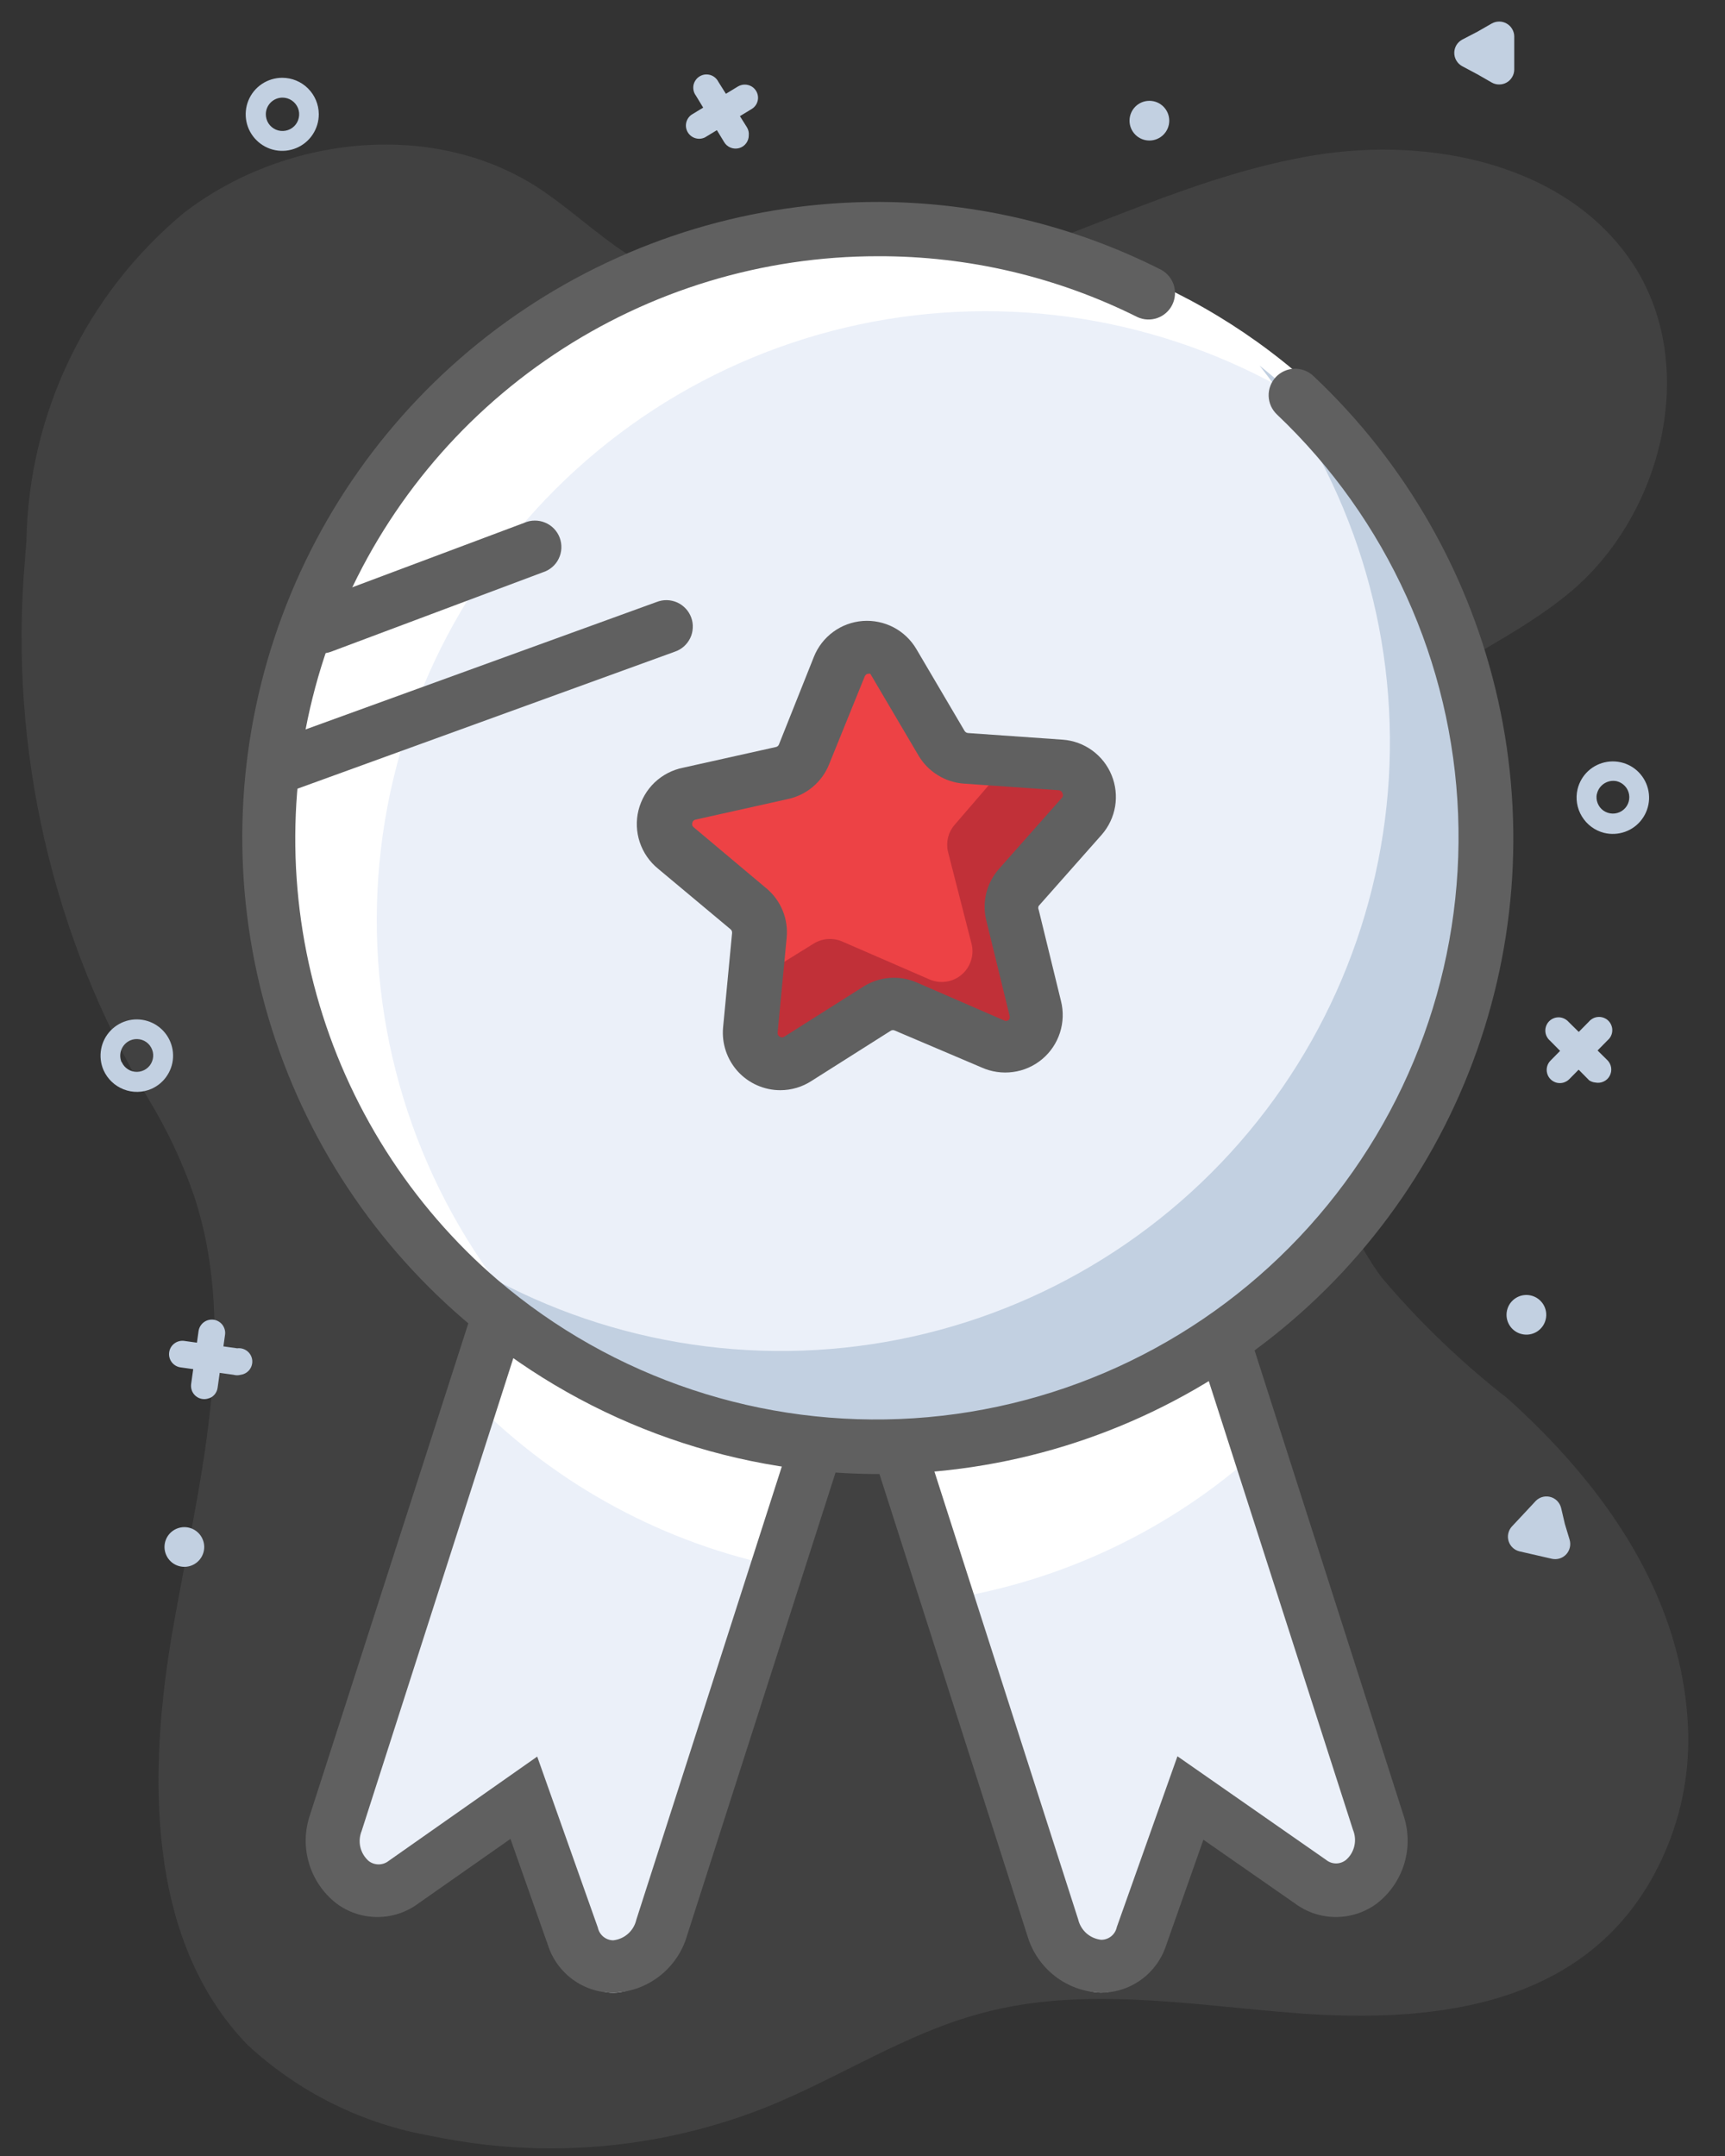 <svg width="40" height="50" viewBox="0 0 40 50" fill="none" xmlns="http://www.w3.org/2000/svg">
<rect x="0" y="0" width="40" height="50" fill="#333333" stroke="none"/>
<path opacity="0.12" d="M0.613 12.549C0.637 11.091 0.976 9.656 1.607 8.342C2.237 7.028 3.145 5.866 4.267 4.935C6.569 3.161 9.977 2.768 12.427 4.321C13.163 4.794 13.802 5.408 14.545 5.893C16.89 7.367 19.948 7.06 22.588 6.218C25.228 5.377 27.727 4.057 30.465 3.603C33.204 3.148 36.384 3.824 37.889 6.157C39.393 8.49 38.564 11.928 36.409 13.734C34.567 15.269 31.902 15.981 30.883 18.142C30.513 19.109 30.343 20.141 30.386 21.175C30.312 24.098 30.306 27.266 32.037 29.624C32.908 30.655 33.883 31.593 34.947 32.423C37.201 34.443 39.067 37.059 39.147 40.209C39.169 41.213 38.959 42.209 38.533 43.119C36.943 46.533 33.321 46.926 30.116 46.692C27.66 46.508 25.136 46.041 22.748 46.692C21.016 47.153 19.487 48.166 17.836 48.841C15.361 49.84 12.645 50.084 10.032 49.541C8.423 49.266 6.93 48.528 5.734 47.417C3.389 44.986 3.425 41.117 4.009 37.777C4.592 34.437 5.562 30.95 4.5 27.733C4.232 26.957 3.882 26.212 3.456 25.51C1.209 21.744 0.202 17.366 0.577 12.997L0.613 12.549Z" fill="#AAAAAA"/>
<path d="M15.349 45.317L22.662 22.495L15.122 20.076L7.803 42.861C7.453 43.954 8.472 44.844 9.363 44.224L12.156 42.315L13.292 45.514C13.648 46.545 14.993 46.404 15.349 45.317Z" fill="#EBF0F9"/>
<path d="M24.436 45.317L17.068 22.495L24.614 20.076L31.957 42.861C32.307 43.954 31.288 44.844 30.398 44.224L27.61 42.284L26.474 45.483C26.112 46.545 24.762 46.404 24.436 45.317Z" fill="#EBF0F9"/>
<path d="M29.164 33.651C27.142 35.474 24.633 36.669 21.943 37.09L19.266 28.739L22.048 20.058L19.266 19.167L24.025 17.639L29.164 33.651Z" fill="white"/>
<path d="M17.682 19.425L20.494 28.125L17.866 36.291C15.177 35.693 12.725 34.313 10.818 32.325L15.73 17.006L20.494 18.535L17.682 19.425Z" fill="white"/>
<path d="M14.219 46.213C13.881 46.214 13.552 46.106 13.279 45.906C13.007 45.706 12.805 45.425 12.703 45.102L11.837 42.646L9.7 44.144C9.426 44.348 9.093 44.458 8.752 44.458C8.41 44.458 8.077 44.348 7.803 44.144C7.499 43.909 7.276 43.584 7.166 43.215C7.055 42.846 7.064 42.452 7.189 42.087L14.723 18.695L23.435 21.488L15.932 44.887C15.825 45.257 15.604 45.584 15.301 45.822C14.998 46.06 14.629 46.197 14.244 46.213H14.219ZM12.457 40.737L13.863 44.703C13.88 44.785 13.925 44.86 13.989 44.913C14.054 44.967 14.135 44.997 14.219 44.998C14.347 44.984 14.466 44.932 14.562 44.847C14.658 44.762 14.725 44.65 14.754 44.525L21.894 22.28L15.515 20.236L8.386 42.462C8.338 42.58 8.327 42.71 8.355 42.834C8.384 42.959 8.451 43.071 8.546 43.156C8.612 43.209 8.695 43.237 8.779 43.237C8.864 43.237 8.946 43.209 9.013 43.156L12.457 40.737Z" fill="#606060"/>
<path d="M25.541 46.213C25.151 46.203 24.774 46.069 24.465 45.831C24.157 45.592 23.931 45.262 23.822 44.887L16.325 21.488L25.05 18.695L32.541 42.087C32.666 42.452 32.674 42.846 32.564 43.215C32.454 43.584 32.231 43.909 31.927 44.144C31.652 44.348 31.32 44.458 30.978 44.458C30.636 44.458 30.304 44.348 30.029 44.144L27.905 42.665L27.039 45.12C26.935 45.437 26.735 45.712 26.466 45.908C26.197 46.104 25.874 46.211 25.541 46.213ZM25.001 44.513C25.03 44.637 25.097 44.75 25.192 44.835C25.288 44.919 25.408 44.972 25.535 44.986C25.62 44.986 25.703 44.957 25.769 44.903C25.835 44.849 25.88 44.774 25.897 44.691L27.303 40.73L30.748 43.131C30.814 43.185 30.896 43.215 30.981 43.215C31.066 43.215 31.149 43.185 31.215 43.131C31.31 43.047 31.377 42.934 31.405 42.81C31.434 42.685 31.423 42.555 31.374 42.437L24.24 20.236L17.866 22.28L25.001 44.513Z" fill="#606060"/>
<path d="M4.917 30.888L4.746 32.141L4.917 30.888Z" fill="#C2D0E1"/>
<path d="M4.862 32.423C4.911 32.403 4.953 32.37 4.986 32.328C5.018 32.286 5.039 32.236 5.046 32.184L5.218 30.956C5.224 30.916 5.222 30.875 5.211 30.835C5.201 30.796 5.183 30.759 5.159 30.726C5.134 30.694 5.104 30.666 5.068 30.646C5.033 30.625 4.995 30.611 4.954 30.606C4.914 30.6 4.873 30.603 4.833 30.613C4.794 30.623 4.757 30.641 4.725 30.665C4.692 30.69 4.665 30.721 4.644 30.756C4.623 30.791 4.61 30.83 4.604 30.87L4.432 32.098C4.425 32.152 4.432 32.206 4.452 32.257C4.473 32.307 4.506 32.351 4.549 32.384C4.592 32.417 4.644 32.438 4.697 32.445C4.751 32.452 4.806 32.444 4.856 32.423H4.862Z" fill="#C2D0E1"/>
<path d="M4.205 31.429L5.458 31.601L4.205 31.429Z" fill="#C2D0E1"/>
<path d="M5.581 31.883C5.662 31.872 5.736 31.83 5.786 31.765C5.836 31.7 5.858 31.617 5.848 31.536C5.837 31.455 5.795 31.381 5.73 31.331C5.664 31.281 5.582 31.258 5.501 31.269L4.273 31.097C4.232 31.091 4.191 31.094 4.152 31.104C4.113 31.114 4.076 31.132 4.043 31.157C3.977 31.206 3.934 31.28 3.923 31.361C3.911 31.442 3.933 31.525 3.982 31.591C4.032 31.656 4.105 31.7 4.187 31.711L5.415 31.883C5.469 31.898 5.526 31.898 5.581 31.883Z" fill="#C2D0E1"/>
<path d="M2.4 24.816C2.334 24.663 2.315 24.495 2.345 24.331C2.374 24.168 2.452 24.017 2.567 23.898C2.683 23.778 2.831 23.696 2.993 23.66C3.156 23.625 3.325 23.639 3.479 23.699C3.634 23.76 3.767 23.865 3.862 24.001C3.957 24.137 4.01 24.299 4.013 24.465C4.017 24.631 3.971 24.794 3.881 24.934C3.792 25.075 3.663 25.185 3.511 25.252C3.306 25.341 3.074 25.345 2.866 25.263C2.658 25.181 2.49 25.021 2.4 24.816ZM2.824 24.632C2.854 24.701 2.904 24.759 2.968 24.799C3.031 24.839 3.105 24.86 3.18 24.858C3.255 24.856 3.328 24.832 3.39 24.789C3.452 24.746 3.499 24.686 3.526 24.616C3.554 24.546 3.56 24.469 3.544 24.396C3.527 24.323 3.49 24.256 3.436 24.203C3.382 24.151 3.313 24.116 3.239 24.103C3.165 24.09 3.089 24.098 3.02 24.128C2.927 24.169 2.854 24.244 2.816 24.339C2.778 24.433 2.779 24.538 2.818 24.632H2.824Z" fill="#C2D0E1"/>
<path d="M4.458 36.299C4.692 36.197 4.799 35.926 4.697 35.693C4.596 35.46 4.325 35.353 4.092 35.454C3.858 35.555 3.751 35.826 3.853 36.06C3.954 36.293 4.225 36.4 4.458 36.299Z" fill="#C2D0E1"/>
<path d="M37.06 23.913L36.169 24.816L37.06 23.913Z" fill="#C2D0E1"/>
<path d="M36.102 25.111C36.153 25.122 36.207 25.121 36.257 25.106C36.308 25.09 36.354 25.063 36.391 25.025L37.281 24.122C37.313 24.095 37.339 24.06 37.357 24.022C37.375 23.984 37.385 23.942 37.386 23.9C37.388 23.858 37.38 23.816 37.364 23.776C37.349 23.737 37.325 23.702 37.295 23.672C37.265 23.642 37.229 23.619 37.189 23.604C37.15 23.589 37.108 23.582 37.065 23.584C37.023 23.586 36.982 23.596 36.944 23.615C36.906 23.634 36.872 23.66 36.845 23.692L35.955 24.595C35.916 24.634 35.888 24.682 35.875 24.735C35.861 24.788 35.862 24.844 35.877 24.896C35.892 24.949 35.92 24.996 35.96 25.034C36 25.072 36.049 25.098 36.102 25.111Z" fill="#C2D0E1"/>
<path d="M36.163 23.92L37.066 24.804L36.163 23.92Z" fill="#C2D0E1"/>
<path d="M36.992 25.105C37.057 25.118 37.124 25.111 37.184 25.083C37.244 25.056 37.294 25.01 37.325 24.952C37.357 24.894 37.369 24.827 37.36 24.762C37.351 24.697 37.321 24.636 37.275 24.589L36.372 23.698C36.344 23.667 36.31 23.641 36.272 23.623C36.234 23.605 36.192 23.594 36.15 23.593C36.108 23.592 36.066 23.599 36.026 23.615C35.987 23.631 35.952 23.654 35.922 23.684C35.892 23.715 35.869 23.75 35.854 23.79C35.839 23.829 35.832 23.872 35.834 23.914C35.836 23.956 35.846 23.998 35.865 24.035C35.884 24.073 35.91 24.107 35.942 24.134L36.851 25.055C36.893 25.083 36.942 25.1 36.992 25.105Z" fill="#C2D0E1"/>
<path d="M36.581 18.302C36.62 18.14 36.706 17.993 36.828 17.88C36.951 17.767 37.105 17.693 37.269 17.668C37.434 17.642 37.602 17.666 37.754 17.736C37.905 17.806 38.031 17.92 38.118 18.063C38.204 18.205 38.246 18.37 38.239 18.537C38.231 18.703 38.174 18.864 38.075 18.998C37.977 19.132 37.84 19.234 37.683 19.29C37.526 19.346 37.356 19.355 37.195 19.315C36.98 19.26 36.796 19.123 36.681 18.933C36.566 18.744 36.53 18.517 36.581 18.302ZM37.029 18.406C37.013 18.479 37.019 18.556 37.046 18.625C37.073 18.695 37.12 18.756 37.181 18.799C37.243 18.842 37.316 18.866 37.39 18.868C37.465 18.87 37.539 18.85 37.603 18.81C37.666 18.77 37.717 18.713 37.748 18.644C37.778 18.576 37.788 18.5 37.776 18.426C37.764 18.352 37.73 18.283 37.679 18.229C37.628 18.174 37.562 18.135 37.489 18.117C37.439 18.107 37.388 18.106 37.337 18.115C37.287 18.125 37.239 18.144 37.196 18.172C37.154 18.2 37.117 18.236 37.088 18.278C37.059 18.321 37.039 18.368 37.029 18.418V18.406Z" fill="#C2D0E1"/>
<path d="M35.843 30.597C35.901 30.349 35.747 30.102 35.499 30.044C35.252 29.986 35.004 30.14 34.946 30.387C34.888 30.635 35.042 30.883 35.29 30.94C35.537 30.998 35.785 30.845 35.843 30.597Z" fill="#C2D0E1"/>
<path d="M36.2 34.971C36.184 34.908 36.151 34.85 36.105 34.804C36.058 34.758 35.999 34.726 35.935 34.712C35.871 34.698 35.805 34.702 35.743 34.724C35.681 34.746 35.627 34.785 35.586 34.836L35.322 35.119L35.058 35.401C35.017 35.446 34.988 35.501 34.975 35.561C34.961 35.62 34.964 35.682 34.982 35.741C35 35.799 35.033 35.852 35.077 35.893C35.122 35.935 35.177 35.964 35.236 35.978L35.611 36.064L35.985 36.15C36.045 36.163 36.107 36.161 36.165 36.143C36.223 36.125 36.276 36.092 36.318 36.047C36.359 36.002 36.388 35.947 36.402 35.888C36.416 35.829 36.414 35.767 36.397 35.708L36.286 35.34L36.2 34.971Z" fill="#C2D0E1"/>
<path d="M16.19 2.921L17.271 2.264L16.19 2.921Z" fill="#C2D0E1"/>
<path d="M17.578 2.264C17.578 2.317 17.565 2.369 17.539 2.416C17.513 2.462 17.476 2.501 17.43 2.528L16.35 3.185C16.281 3.22 16.202 3.227 16.128 3.206C16.054 3.185 15.991 3.137 15.95 3.071C15.91 3.005 15.896 2.927 15.911 2.852C15.926 2.776 15.969 2.709 16.031 2.663L17.111 2.006C17.158 1.978 17.211 1.963 17.266 1.962C17.321 1.961 17.374 1.975 17.422 2.001C17.47 2.028 17.509 2.067 17.537 2.115C17.564 2.162 17.578 2.216 17.578 2.27V2.264Z" fill="#C2D0E1"/>
<path d="M16.399 2.056L17.056 3.136L16.399 2.056Z" fill="#C2D0E1"/>
<path d="M17.363 3.136C17.364 3.204 17.342 3.27 17.301 3.324C17.261 3.378 17.204 3.417 17.139 3.435C17.074 3.453 17.004 3.449 16.942 3.424C16.879 3.399 16.826 3.354 16.792 3.296L16.135 2.215C16.11 2.181 16.092 2.142 16.083 2.1C16.074 2.059 16.073 2.016 16.081 1.974C16.089 1.933 16.106 1.893 16.131 1.858C16.155 1.823 16.186 1.794 16.222 1.772C16.259 1.749 16.299 1.735 16.341 1.729C16.383 1.724 16.426 1.727 16.467 1.738C16.508 1.75 16.546 1.77 16.578 1.797C16.611 1.824 16.638 1.858 16.657 1.896L17.32 2.952C17.354 3.007 17.369 3.072 17.363 3.136Z" fill="#C2D0E1"/>
<path d="M7.392 2.645C7.393 2.813 7.344 2.977 7.252 3.117C7.16 3.258 7.028 3.367 6.873 3.432C6.718 3.497 6.548 3.515 6.383 3.483C6.218 3.451 6.067 3.371 5.948 3.252C5.828 3.134 5.747 2.983 5.714 2.819C5.681 2.654 5.697 2.483 5.761 2.328C5.825 2.173 5.934 2.04 6.073 1.947C6.213 1.854 6.377 1.804 6.544 1.804C6.768 1.804 6.983 1.892 7.141 2.05C7.3 2.207 7.39 2.421 7.392 2.645ZM6.164 2.645C6.163 2.722 6.184 2.797 6.226 2.862C6.268 2.926 6.328 2.976 6.398 3.007C6.469 3.037 6.547 3.045 6.622 3.031C6.698 3.017 6.767 2.981 6.822 2.927C6.877 2.873 6.914 2.804 6.929 2.729C6.945 2.654 6.938 2.576 6.909 2.505C6.879 2.434 6.83 2.373 6.766 2.33C6.702 2.287 6.627 2.264 6.551 2.264C6.449 2.264 6.352 2.304 6.279 2.375C6.207 2.447 6.165 2.543 6.164 2.645Z" fill="#C2D0E1"/>
<path d="M26.653 3.259C26.907 3.259 27.113 3.053 27.113 2.799C27.113 2.544 26.907 2.338 26.653 2.338C26.398 2.338 26.192 2.544 26.192 2.799C26.192 3.053 26.398 3.259 26.653 3.259Z" fill="#C2D0E1"/>
<path d="M33.904 1.534C33.849 1.504 33.803 1.459 33.771 1.405C33.739 1.351 33.722 1.289 33.722 1.227C33.722 1.164 33.739 1.102 33.771 1.048C33.803 0.994 33.849 0.95 33.904 0.92L34.26 0.735L34.591 0.545C34.644 0.515 34.704 0.5 34.765 0.5C34.826 0.5 34.886 0.516 34.938 0.547C34.991 0.577 35.035 0.621 35.065 0.673C35.096 0.726 35.113 0.785 35.113 0.846V1.613C35.113 1.674 35.096 1.734 35.065 1.786C35.035 1.839 34.991 1.882 34.938 1.913C34.886 1.943 34.826 1.959 34.765 1.959C34.704 1.96 34.644 1.944 34.591 1.914L34.26 1.724L33.904 1.534Z" fill="#C2D0E1"/>
<path d="M20.359 33.572C28.158 33.572 34.481 27.249 34.481 19.45C34.481 11.651 28.158 5.328 20.359 5.328C12.56 5.328 6.238 11.651 6.238 19.45C6.238 27.249 12.56 33.572 20.359 33.572Z" fill="#EBF0F9"/>
<path d="M31.835 10.436C29.126 8.206 25.683 7.064 22.178 7.233C18.672 7.402 15.356 8.87 12.874 11.351C10.392 13.832 8.923 17.148 8.753 20.653C8.583 24.159 9.724 27.601 11.954 30.311C10.433 29.059 9.192 27.503 8.309 25.743C7.425 23.983 6.92 22.057 6.825 20.09C6.73 18.123 7.048 16.157 7.758 14.32C8.467 12.483 9.554 10.815 10.946 9.423C12.339 8.03 14.008 6.945 15.845 6.235C17.683 5.526 19.648 5.209 21.615 5.305C23.582 5.4 25.508 5.906 27.267 6.79C29.027 7.674 30.583 8.916 31.835 10.436Z" fill="white"/>
<path d="M34.481 19.456C34.477 22.376 33.568 25.224 31.878 27.606C30.189 29.988 27.803 31.788 25.048 32.758C22.293 33.728 19.305 33.819 16.496 33.02C13.687 32.222 11.195 30.572 9.363 28.297C12.077 30.438 15.482 31.509 18.933 31.307C22.384 31.105 25.641 29.644 28.087 27.201C30.533 24.758 31.998 21.503 32.205 18.052C32.411 14.601 31.344 11.195 29.207 8.478C30.853 9.795 32.181 11.466 33.094 13.366C34.007 15.267 34.481 17.348 34.481 19.456Z" fill="#C2D0E1"/>
<path d="M20.359 34.185C16.822 34.179 13.404 32.899 10.732 30.581C10.462 30.348 10.202 30.107 9.952 29.857C7.884 27.796 6.475 25.167 5.903 22.304C5.332 19.441 5.623 16.472 6.742 13.775C7.86 11.078 9.754 8.774 12.184 7.155C14.614 5.537 17.47 4.676 20.39 4.683C22.66 4.692 24.897 5.23 26.923 6.255C27.063 6.331 27.169 6.458 27.218 6.61C27.266 6.762 27.253 6.927 27.182 7.07C27.111 7.213 26.987 7.322 26.837 7.375C26.686 7.428 26.521 7.421 26.376 7.354C24.508 6.42 22.448 5.936 20.359 5.942C17.686 5.941 15.072 6.734 12.849 8.22C10.626 9.705 8.894 11.817 7.872 14.288C6.85 16.759 6.585 19.477 7.109 22.099C7.634 24.721 8.924 27.128 10.818 29.016C11.047 29.245 11.287 29.466 11.536 29.679C14.213 31.967 17.678 33.12 21.192 32.891C24.706 32.662 27.992 31.069 30.349 28.453C32.707 25.836 33.949 22.402 33.811 18.883C33.673 15.364 32.166 12.038 29.612 9.614C29.553 9.558 29.506 9.492 29.472 9.419C29.439 9.345 29.421 9.266 29.418 9.185C29.413 9.022 29.473 8.864 29.584 8.745C29.696 8.626 29.85 8.556 30.013 8.551C30.094 8.549 30.174 8.562 30.25 8.59C30.325 8.619 30.394 8.662 30.453 8.717C32.603 10.74 34.096 13.363 34.739 16.244C35.381 19.126 35.143 22.134 34.055 24.879C32.967 27.624 31.08 29.979 28.638 31.638C26.196 33.297 23.312 34.185 20.359 34.185Z" fill="#606060"/>
<path d="M23.024 24.22L21.004 23.342C20.898 23.296 20.782 23.276 20.666 23.285C20.551 23.293 20.439 23.33 20.341 23.392L18.499 24.558C18.386 24.631 18.255 24.67 18.12 24.671C17.986 24.672 17.854 24.635 17.74 24.565C17.625 24.494 17.533 24.392 17.474 24.272C17.415 24.151 17.392 24.016 17.406 23.883L17.615 21.691C17.626 21.576 17.608 21.46 17.565 21.353C17.521 21.246 17.451 21.151 17.363 21.077L15.65 19.652C15.552 19.566 15.479 19.454 15.44 19.33C15.402 19.205 15.398 19.072 15.429 18.945C15.461 18.818 15.527 18.702 15.62 18.611C15.713 18.519 15.83 18.454 15.957 18.424L18.106 17.945C18.219 17.921 18.325 17.869 18.414 17.794C18.503 17.719 18.572 17.623 18.615 17.516L19.444 15.471C19.488 15.338 19.569 15.22 19.679 15.133C19.789 15.046 19.922 14.994 20.061 14.982C20.201 14.97 20.341 15 20.464 15.067C20.587 15.134 20.687 15.237 20.752 15.361L21.87 17.258C21.928 17.358 22.01 17.442 22.109 17.503C22.207 17.564 22.319 17.6 22.434 17.608L24.633 17.761C24.766 17.77 24.894 17.816 25.002 17.894C25.11 17.972 25.195 18.079 25.245 18.202C25.296 18.326 25.311 18.461 25.288 18.593C25.265 18.724 25.206 18.847 25.117 18.946L23.656 20.598C23.579 20.684 23.524 20.788 23.497 20.901C23.469 21.013 23.469 21.13 23.497 21.243L24.031 23.379C24.072 23.513 24.072 23.656 24.032 23.79C23.992 23.924 23.914 24.044 23.806 24.134C23.699 24.223 23.567 24.279 23.428 24.295C23.289 24.31 23.148 24.285 23.024 24.22Z" fill="#ED4245"/>
<path d="M23.632 20.604C23.56 20.687 23.509 20.786 23.482 20.893C23.456 21 23.454 21.111 23.478 21.218L24.006 23.355C24.04 23.485 24.037 23.622 23.996 23.75C23.955 23.878 23.879 23.992 23.776 24.079C23.674 24.166 23.549 24.221 23.415 24.24C23.282 24.259 23.146 24.239 23.024 24.184L21.004 23.336C20.898 23.291 20.782 23.271 20.666 23.279C20.551 23.288 20.439 23.324 20.341 23.385L18.499 24.552C18.386 24.625 18.255 24.664 18.12 24.665C17.986 24.666 17.854 24.629 17.74 24.558C17.625 24.488 17.533 24.386 17.474 24.266C17.415 24.145 17.392 24.01 17.406 23.877L17.516 22.722L18.861 21.887C18.959 21.825 19.07 21.788 19.186 21.778C19.301 21.769 19.417 21.787 19.524 21.832L21.544 22.71C21.667 22.765 21.802 22.785 21.936 22.766C22.069 22.748 22.194 22.692 22.297 22.605C22.399 22.519 22.476 22.405 22.516 22.276C22.557 22.148 22.561 22.011 22.527 21.881L21.98 19.744C21.956 19.637 21.958 19.526 21.984 19.419C22.011 19.313 22.062 19.214 22.134 19.131L23.362 17.706L24.59 17.792C24.723 17.801 24.851 17.847 24.959 17.925C25.068 18.003 25.152 18.109 25.202 18.233C25.253 18.357 25.268 18.492 25.245 18.623C25.223 18.755 25.163 18.877 25.075 18.977L23.632 20.604Z" fill="#C13038"/>
<path d="M18.094 25.283C17.908 25.283 17.725 25.244 17.556 25.169C17.386 25.094 17.234 24.985 17.109 24.848C16.985 24.711 16.89 24.549 16.831 24.374C16.772 24.198 16.75 24.012 16.767 23.828L16.976 21.636C16.977 21.619 16.974 21.603 16.968 21.588C16.962 21.573 16.952 21.56 16.939 21.55L15.257 20.144C15.061 19.984 14.915 19.771 14.835 19.532C14.755 19.292 14.745 19.034 14.806 18.789C14.868 18.544 14.997 18.321 15.18 18.146C15.364 17.972 15.592 17.853 15.84 17.804L17.989 17.325C18.006 17.322 18.021 17.315 18.034 17.304C18.047 17.294 18.057 17.28 18.063 17.264L18.873 15.232C18.965 15.001 19.12 14.801 19.321 14.654C19.521 14.507 19.758 14.42 20.006 14.401C20.253 14.383 20.501 14.434 20.721 14.549C20.941 14.665 21.124 14.839 21.25 15.054L22.367 16.951C22.376 16.965 22.387 16.976 22.401 16.985C22.415 16.993 22.431 16.999 22.447 17L24.645 17.154C24.891 17.172 25.128 17.259 25.328 17.405C25.527 17.55 25.683 17.748 25.776 17.977C25.87 18.206 25.898 18.456 25.858 18.7C25.817 18.944 25.71 19.171 25.547 19.358L24.086 21.009C24.079 21.023 24.075 21.039 24.075 21.055C24.075 21.071 24.079 21.087 24.086 21.101L24.602 23.213C24.664 23.457 24.655 23.712 24.578 23.951C24.501 24.19 24.358 24.402 24.166 24.563C23.973 24.724 23.739 24.828 23.49 24.861C23.242 24.895 22.988 24.858 22.76 24.755L20.752 23.901C20.738 23.894 20.722 23.89 20.706 23.89C20.69 23.89 20.674 23.894 20.66 23.901L18.818 25.068C18.603 25.208 18.351 25.283 18.094 25.283ZM20.138 15.625C20.119 15.625 20.101 15.631 20.086 15.642C20.07 15.653 20.059 15.668 20.052 15.686L19.223 17.731C19.143 17.93 19.014 18.108 18.849 18.247C18.685 18.386 18.488 18.483 18.278 18.529L16.129 19.008C16.111 19.011 16.094 19.02 16.081 19.033C16.067 19.046 16.059 19.063 16.055 19.081C16.049 19.1 16.048 19.12 16.053 19.139C16.059 19.157 16.07 19.174 16.086 19.186L17.774 20.604C17.94 20.743 18.069 20.92 18.15 21.12C18.231 21.32 18.263 21.537 18.241 21.752L18.032 23.944C18.029 23.964 18.032 23.984 18.041 24.001C18.049 24.019 18.064 24.033 18.081 24.042C18.097 24.053 18.115 24.059 18.134 24.059C18.152 24.059 18.17 24.053 18.186 24.042L20.028 22.876C20.21 22.762 20.416 22.695 20.63 22.679C20.844 22.663 21.059 22.699 21.256 22.784L23.276 23.662C23.291 23.672 23.309 23.677 23.328 23.677C23.346 23.677 23.364 23.672 23.38 23.662C23.396 23.65 23.407 23.633 23.413 23.614C23.418 23.596 23.417 23.576 23.411 23.557L22.877 21.372C22.82 21.159 22.817 20.935 22.868 20.72C22.92 20.506 23.024 20.308 23.171 20.144L24.633 18.492C24.643 18.477 24.649 18.458 24.649 18.44C24.649 18.421 24.643 18.403 24.633 18.388C24.626 18.37 24.615 18.354 24.599 18.343C24.584 18.332 24.566 18.326 24.547 18.326L22.349 18.173C22.134 18.157 21.927 18.09 21.744 17.976C21.561 17.863 21.408 17.707 21.299 17.522L20.181 15.625C20.167 15.621 20.152 15.621 20.138 15.625Z" fill="#606060"/>
<path d="M6.422 18.424C6.277 18.424 6.138 18.373 6.027 18.28C5.917 18.187 5.843 18.059 5.818 17.916C5.793 17.774 5.819 17.628 5.891 17.503C5.963 17.378 6.077 17.282 6.213 17.233L15.226 13.961C15.303 13.931 15.384 13.916 15.466 13.918C15.548 13.92 15.629 13.939 15.704 13.972C15.779 14.006 15.846 14.055 15.902 14.115C15.958 14.175 16.001 14.246 16.029 14.323C16.057 14.4 16.069 14.482 16.064 14.564C16.06 14.646 16.04 14.727 16.004 14.8C15.968 14.874 15.917 14.94 15.856 14.994C15.794 15.048 15.722 15.089 15.644 15.115L6.63 18.388C6.564 18.412 6.493 18.424 6.422 18.424Z" fill="#606060"/>
<path d="M7.465 15.152C7.323 15.151 7.185 15.1 7.076 15.009C6.967 14.917 6.893 14.791 6.866 14.65C6.84 14.51 6.864 14.366 6.933 14.241C7.002 14.116 7.112 14.019 7.244 13.967L12.156 12.125C12.233 12.091 12.315 12.073 12.399 12.073C12.482 12.072 12.565 12.088 12.642 12.121C12.72 12.153 12.789 12.201 12.847 12.261C12.905 12.322 12.95 12.393 12.979 12.471C13.008 12.55 13.021 12.633 13.017 12.717C13.013 12.8 12.992 12.882 12.955 12.957C12.919 13.032 12.867 13.099 12.803 13.153C12.74 13.207 12.666 13.248 12.586 13.273L7.674 15.115C7.607 15.139 7.537 15.152 7.465 15.152Z" fill="#606060"/>
</svg>
